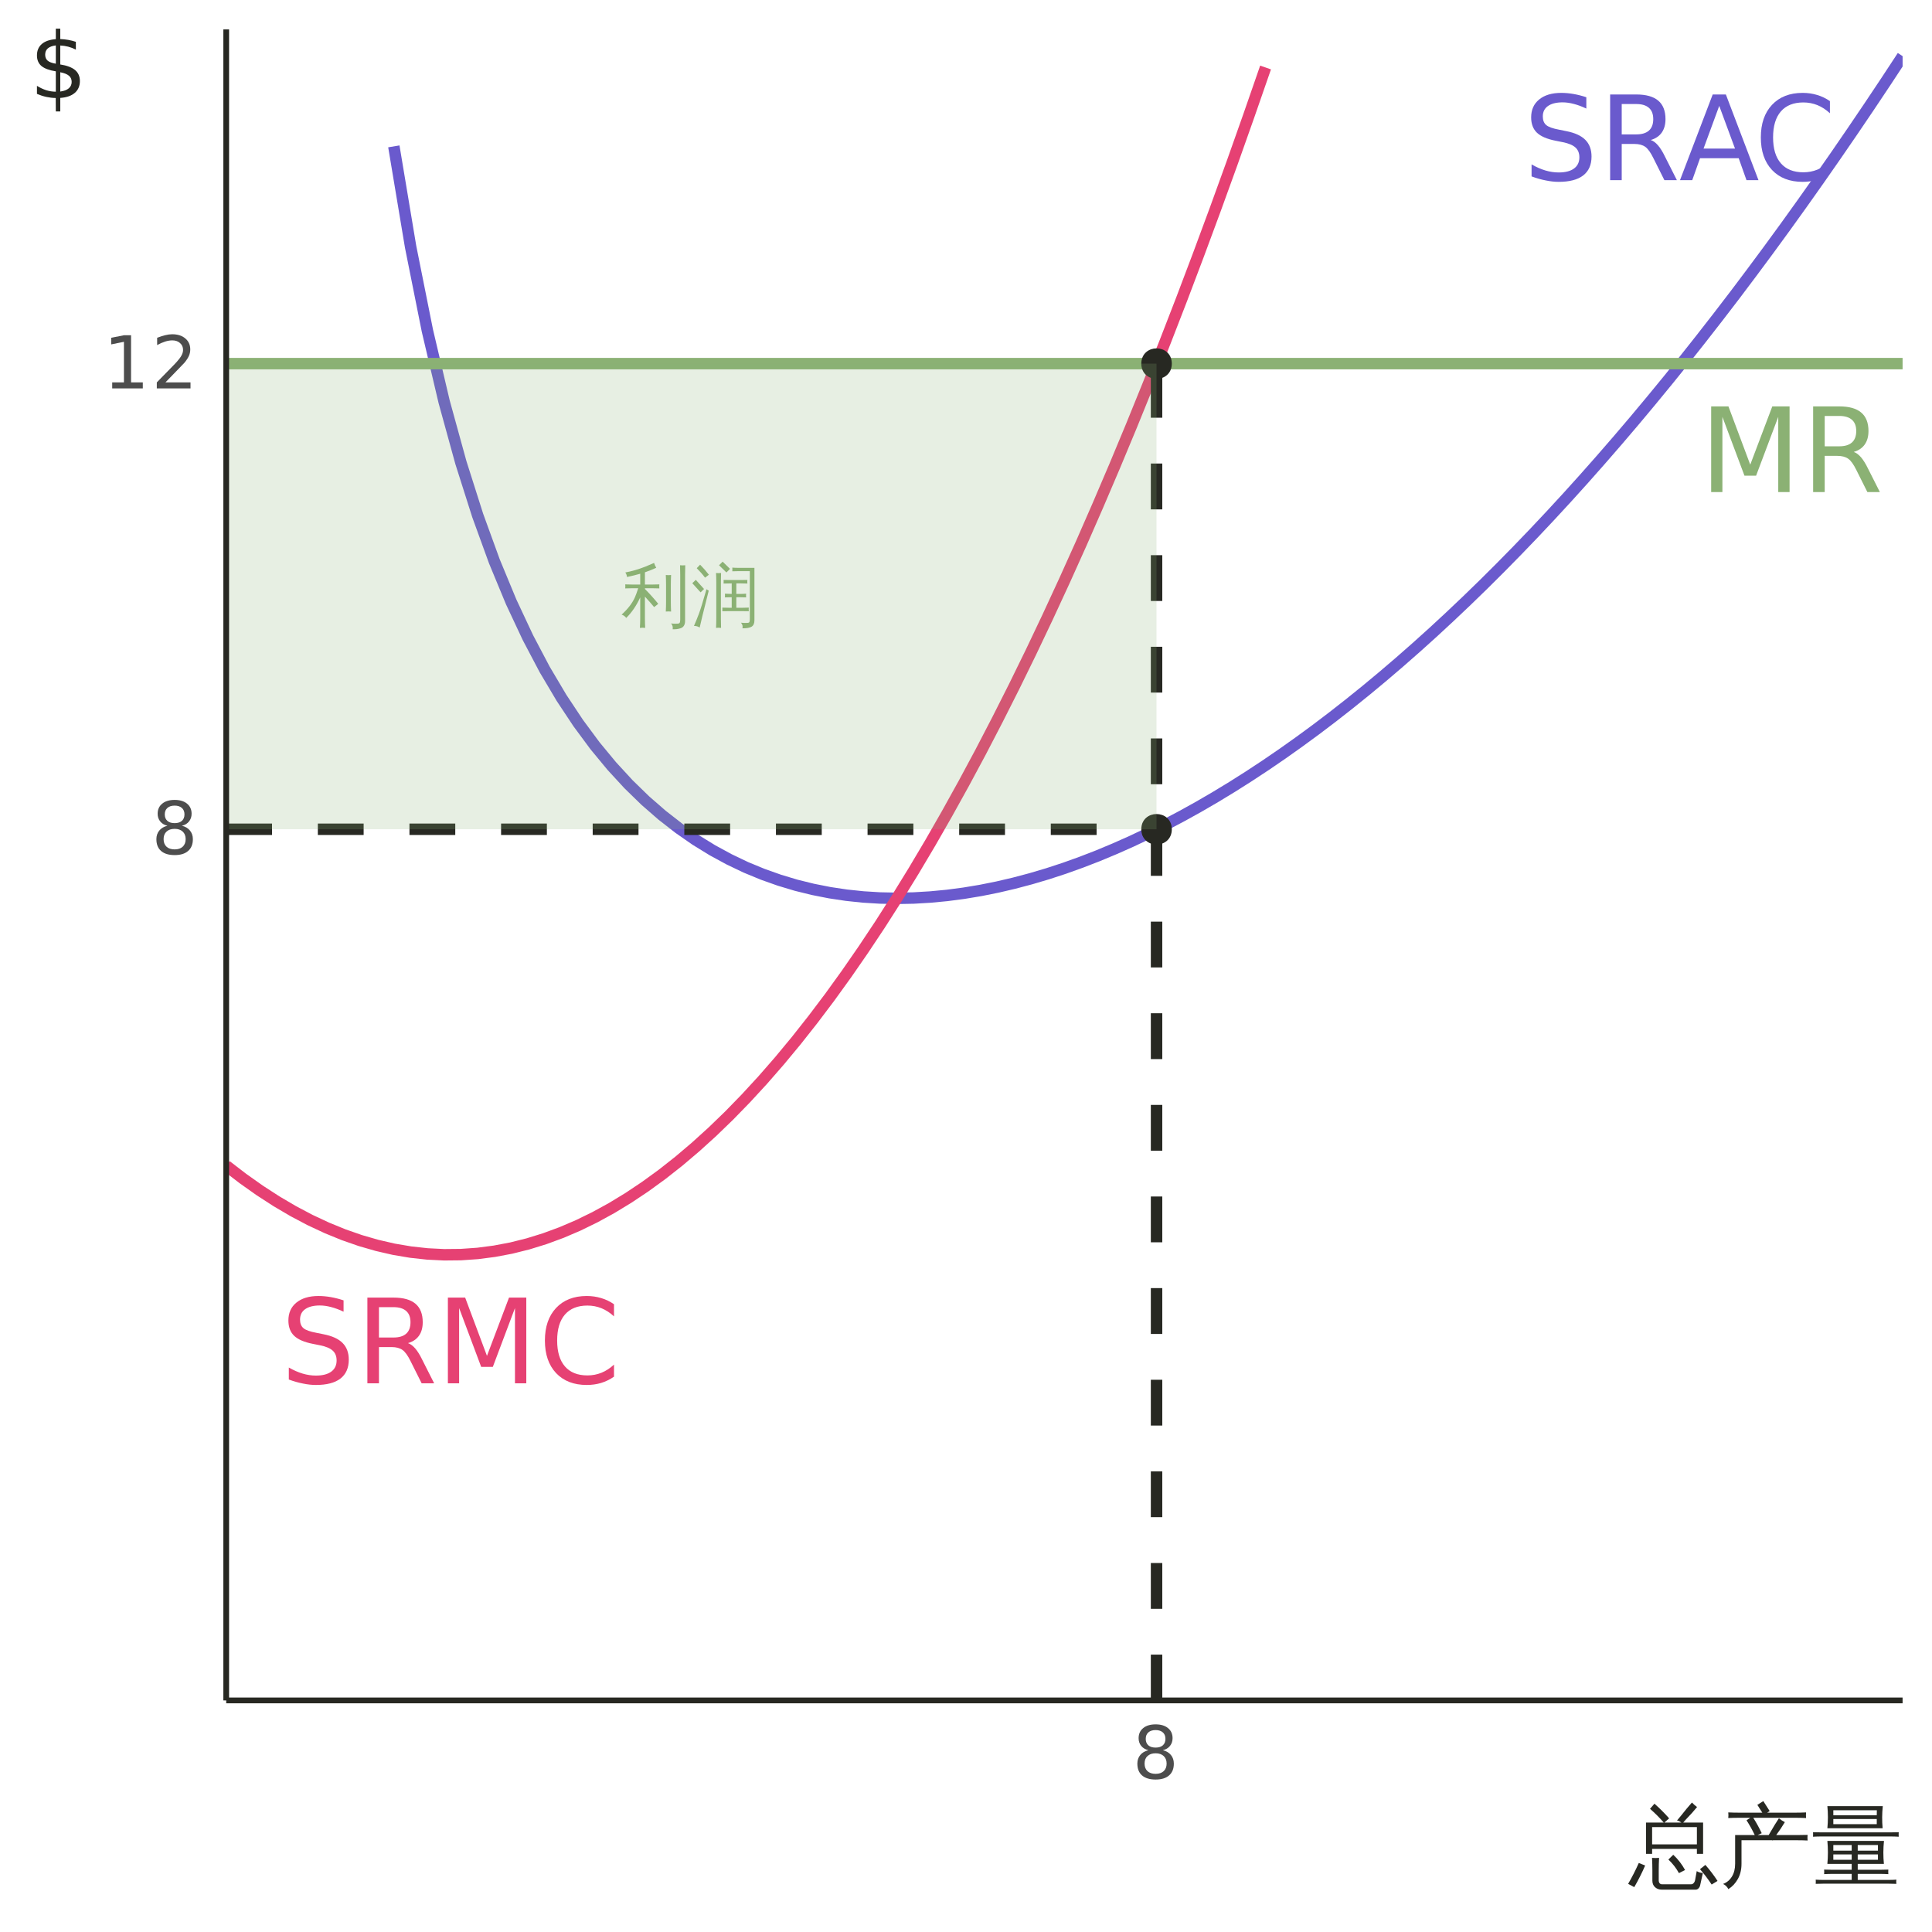 <?xml version="1.0" encoding="UTF-8"?>
<svg xmlns="http://www.w3.org/2000/svg" xmlns:xlink="http://www.w3.org/1999/xlink" width="360" height="360" viewBox="0 0 360 360">
<defs>
<g>
<g id="glyph-0-0">
<path d="M 1.094 3.875 L 1.094 -15.453 L 12.047 -15.453 L 12.047 3.875 Z M 2.328 2.656 L 10.828 2.656 L 10.828 -14.219 L 2.328 -14.219 Z M 2.328 2.656 "/>
</g>
<g id="glyph-0-1">
<path d="M 11.719 -15.453 L 11.719 -13.344 C 10.906 -13.727 10.133 -14.016 9.406 -14.203 C 8.676 -14.398 7.973 -14.5 7.297 -14.5 C 6.117 -14.5 5.207 -14.27 4.562 -13.812 C 3.926 -13.363 3.609 -12.719 3.609 -11.875 C 3.609 -11.164 3.82 -10.629 4.25 -10.266 C 4.676 -9.91 5.477 -9.625 6.656 -9.406 L 7.969 -9.141 C 9.582 -8.828 10.77 -8.285 11.531 -7.516 C 12.301 -6.742 12.688 -5.707 12.688 -4.406 C 12.688 -2.852 12.164 -1.676 11.125 -0.875 C 10.094 -0.082 8.57 0.312 6.562 0.312 C 5.812 0.312 5.008 0.223 4.156 0.047 C 3.301 -0.117 2.422 -0.367 1.516 -0.703 L 1.516 -2.938 C 2.391 -2.438 3.242 -2.062 4.078 -1.812 C 4.922 -1.562 5.75 -1.438 6.562 -1.438 C 7.801 -1.438 8.754 -1.68 9.422 -2.172 C 10.086 -2.66 10.422 -3.352 10.422 -4.25 C 10.422 -5.031 10.18 -5.641 9.703 -6.078 C 9.223 -6.523 8.438 -6.859 7.344 -7.078 L 6.016 -7.344 C 4.41 -7.656 3.242 -8.156 2.516 -8.844 C 1.797 -9.531 1.438 -10.484 1.438 -11.703 C 1.438 -13.109 1.93 -14.219 2.922 -15.031 C 3.922 -15.852 5.297 -16.266 7.047 -16.266 C 7.797 -16.266 8.555 -16.195 9.328 -16.062 C 10.109 -15.926 10.906 -15.723 11.719 -15.453 Z M 11.719 -15.453 "/>
</g>
<g id="glyph-0-2">
<path d="M 9.719 -7.484 C 10.188 -7.328 10.641 -6.992 11.078 -6.484 C 11.516 -5.973 11.953 -5.266 12.391 -4.359 L 14.594 0 L 12.266 0 L 10.219 -4.094 C 9.695 -5.164 9.188 -5.875 8.688 -6.219 C 8.195 -6.57 7.52 -6.75 6.656 -6.75 L 4.312 -6.75 L 4.312 0 L 2.156 0 L 2.156 -15.969 L 7.031 -15.969 C 8.852 -15.969 10.211 -15.586 11.109 -14.828 C 12.016 -14.066 12.469 -12.914 12.469 -11.375 C 12.469 -10.363 12.234 -9.523 11.766 -8.859 C 11.297 -8.203 10.613 -7.742 9.719 -7.484 Z M 4.312 -14.188 L 4.312 -8.531 L 7.031 -8.531 C 8.07 -8.531 8.859 -8.77 9.391 -9.25 C 9.922 -9.727 10.188 -10.438 10.188 -11.375 C 10.188 -12.301 9.922 -13 9.391 -13.469 C 8.859 -13.945 8.07 -14.188 7.031 -14.188 Z M 4.312 -14.188 "/>
</g>
<g id="glyph-0-3">
<path d="M 2.156 -15.969 L 5.375 -15.969 L 9.438 -5.109 L 13.547 -15.969 L 16.766 -15.969 L 16.766 0 L 14.656 0 L 14.656 -14.016 L 10.531 -3.062 L 8.359 -3.062 L 4.25 -14.016 L 4.25 0 L 2.156 0 Z M 2.156 -15.969 "/>
</g>
<g id="glyph-0-4">
<path d="M 14.109 -14.734 L 14.109 -12.469 C 13.379 -13.145 12.602 -13.648 11.781 -13.984 C 10.957 -14.316 10.082 -14.484 9.156 -14.484 C 7.332 -14.484 5.938 -13.926 4.969 -12.812 C 4 -11.695 3.516 -10.082 3.516 -7.969 C 3.516 -5.863 4 -4.254 4.969 -3.141 C 5.938 -2.023 7.332 -1.469 9.156 -1.469 C 10.082 -1.469 10.957 -1.633 11.781 -1.969 C 12.602 -2.301 13.379 -2.805 14.109 -3.484 L 14.109 -1.234 C 13.348 -0.711 12.547 -0.32 11.703 -0.062 C 10.859 0.188 9.969 0.312 9.031 0.312 C 6.613 0.312 4.707 -0.426 3.312 -1.906 C 1.926 -3.383 1.234 -5.406 1.234 -7.969 C 1.234 -10.531 1.926 -12.551 3.312 -14.031 C 4.707 -15.52 6.613 -16.266 9.031 -16.266 C 9.988 -16.266 10.891 -16.133 11.734 -15.875 C 12.578 -15.625 13.367 -15.242 14.109 -14.734 Z M 14.109 -14.734 "/>
</g>
<g id="glyph-0-5">
<path d="M 7.484 -13.844 L 4.562 -5.891 L 10.422 -5.891 Z M 6.266 -15.969 L 8.719 -15.969 L 14.797 0 L 12.562 0 L 11.109 -4.094 L 3.906 -4.094 L 2.453 0 L 0.172 0 Z M 6.266 -15.969 "/>
</g>
<g id="glyph-1-0">
<path d="M 0.422 0 L 0.422 -8.516 L 3.828 -8.516 L 3.828 0 Z M 0.844 -0.422 L 3.406 -0.422 L 3.406 -8.094 L 0.844 -8.094 Z M 0.844 -0.422 "/>
</g>
<g id="glyph-1-1">
<path d="M 2.078 -5.859 C 1.609 -5.859 1.141 -5.848 0.672 -5.828 C 0.703 -6.086 0.703 -6.336 0.672 -6.578 C 1.141 -6.555 1.609 -6.547 2.078 -6.547 L 3.469 -6.547 L 3.469 -8.562 C 2.719 -8.344 1.895 -8.141 1 -7.953 C 0.977 -8.266 0.875 -8.547 0.688 -8.797 C 1.914 -9.023 3.164 -9.391 4.438 -9.891 L 6.047 -10.578 C 6.148 -10.254 6.285 -9.953 6.453 -9.672 C 5.773 -9.359 5.07 -9.078 4.344 -8.828 L 4.344 -6.547 L 5.641 -6.547 C 6.109 -6.547 6.57 -6.555 7.031 -6.578 C 7.008 -6.336 7.008 -6.086 7.031 -5.828 C 6.57 -5.848 6.109 -5.859 5.641 -5.859 L 4.344 -5.859 L 4.344 -5.719 C 5.219 -4.844 6.047 -3.922 6.828 -2.953 L 6.062 -2.344 C 5.508 -3.008 4.938 -3.66 4.344 -4.297 L 4.344 -0.281 C 4.344 0.32 4.359 0.926 4.391 1.531 C 4.066 1.488 3.738 1.488 3.406 1.531 C 3.445 0.926 3.469 0.32 3.469 -0.281 L 3.469 -4.156 C 2.758 -2.613 1.891 -1.336 0.859 -0.328 C 0.641 -0.629 0.352 -0.832 0 -0.938 C 1.188 -2.02 2.02 -3.113 2.5 -4.219 C 2.688 -4.656 2.883 -5.203 3.094 -5.859 Z M 9.516 1.781 C 9.578 1.32 9.473 0.961 9.203 0.703 C 9.473 0.734 9.773 0.75 10.109 0.75 C 10.453 0.758 10.672 0.723 10.766 0.641 C 10.867 0.566 10.922 0.328 10.922 -0.078 L 10.922 -8.359 C 10.922 -8.961 10.91 -9.555 10.891 -10.141 C 11.211 -10.109 11.535 -10.109 11.859 -10.141 C 11.836 -9.555 11.828 -8.961 11.828 -8.359 L 11.828 0.219 C 11.828 0.945 11.551 1.406 11 1.594 C 10.531 1.75 10.035 1.812 9.516 1.781 Z M 9.219 -1.516 C 8.895 -1.547 8.566 -1.547 8.234 -1.516 C 8.266 -2.109 8.281 -2.703 8.281 -3.297 L 8.281 -6.531 C 8.281 -7.125 8.266 -7.723 8.234 -8.328 C 8.566 -8.285 8.895 -8.285 9.219 -8.328 C 9.188 -7.723 9.172 -7.125 9.172 -6.531 L 9.172 -3.297 C 9.172 -2.703 9.188 -2.109 9.219 -1.516 Z M 9.219 -1.516 "/>
</g>
<g id="glyph-1-2">
<path d="M 10.703 -2.25 C 10.672 -2.02 10.672 -1.797 10.703 -1.578 C 10.285 -1.586 9.867 -1.594 9.453 -1.594 L 7.016 -1.594 C 6.598 -1.594 6.18 -1.586 5.766 -1.578 C 5.785 -1.797 5.785 -2.02 5.766 -2.25 C 6.18 -2.227 6.598 -2.219 7.016 -2.219 L 7.516 -2.219 L 7.516 -4.188 L 6.25 -4.156 C 6.27 -4.375 6.27 -4.602 6.25 -4.844 L 7.516 -4.797 L 7.516 -6.766 L 6 -6.734 C 6.02 -6.961 6.02 -7.188 6 -7.406 C 6.406 -7.395 6.816 -7.391 7.234 -7.391 L 9.203 -7.391 C 9.617 -7.391 10.031 -7.395 10.438 -7.406 C 10.414 -7.188 10.414 -6.961 10.438 -6.734 C 10.031 -6.754 9.617 -6.766 9.203 -6.766 L 8.375 -6.766 L 8.375 -4.797 L 8.953 -4.797 C 9.367 -4.797 9.785 -4.812 10.203 -4.844 C 10.18 -4.602 10.18 -4.375 10.203 -4.156 C 9.785 -4.176 9.367 -4.188 8.953 -4.188 L 8.375 -4.188 L 8.375 -2.219 L 9.453 -2.219 C 9.867 -2.219 10.285 -2.227 10.703 -2.25 Z M 10.891 -0.203 L 10.891 -9.047 L 8.875 -9.047 C 8.457 -9.047 8.039 -9.035 7.625 -9.016 C 7.645 -9.242 7.645 -9.473 7.625 -9.703 C 8.039 -9.672 8.457 -9.656 8.875 -9.656 L 11.75 -9.656 L 11.75 0.125 C 11.75 0.688 11.578 1.078 11.234 1.297 C 10.879 1.516 10.305 1.617 9.516 1.609 C 9.609 1.211 9.516 0.863 9.234 0.562 C 9.492 0.594 9.785 0.609 10.109 0.609 C 10.441 0.617 10.656 0.586 10.75 0.516 C 10.844 0.441 10.891 0.203 10.891 -0.203 Z M 7.203 -9.469 L 6.531 -8.797 L 5.156 -10.141 L 5.828 -10.812 Z M 5.531 1.531 C 5.219 1.488 4.906 1.488 4.594 1.531 C 4.625 0.945 4.641 0.363 4.641 -0.219 L 4.641 -6.953 C 4.641 -7.535 4.625 -8.117 4.594 -8.703 C 4.906 -8.66 5.219 -8.66 5.531 -8.703 C 5.508 -8.117 5.5 -7.535 5.5 -6.953 L 5.5 -0.219 C 5.5 0.363 5.508 0.945 5.531 1.531 Z M 1.547 1.469 C 1.266 1.27 0.91 1.164 0.484 1.156 C 0.785 0.477 1.098 -0.289 1.422 -1.156 C 1.742 -2.031 2.207 -3.535 2.812 -5.672 L 3.234 -5.406 L 2.047 -0.672 Z M 2.359 -5.719 L 1.719 -5.094 L 0.172 -6.797 L 0.828 -7.422 Z M 2.547 -7.828 C 2.078 -8.453 1.562 -9.039 1 -9.594 L 1.625 -10.25 C 2.207 -9.664 2.754 -9.039 3.266 -8.375 Z M 2.547 -7.828 "/>
</g>
<g id="glyph-2-0">
<path d="M 0.672 2.406 L 0.672 -9.578 L 7.469 -9.578 L 7.469 2.406 Z M 1.438 1.641 L 6.719 1.641 L 6.719 -8.828 L 1.438 -8.828 Z M 1.438 1.641 "/>
</g>
<g id="glyph-2-1">
<path d="M 4.328 -4.703 C 3.68 -4.703 3.176 -4.531 2.812 -4.188 C 2.445 -3.852 2.266 -3.383 2.266 -2.781 C 2.266 -2.188 2.445 -1.719 2.812 -1.375 C 3.176 -1.039 3.68 -0.875 4.328 -0.875 C 4.961 -0.875 5.461 -1.039 5.828 -1.375 C 6.191 -1.719 6.375 -2.188 6.375 -2.781 C 6.375 -3.383 6.191 -3.852 5.828 -4.188 C 5.461 -4.531 4.961 -4.703 4.328 -4.703 Z M 2.984 -5.281 C 2.41 -5.414 1.961 -5.68 1.641 -6.078 C 1.316 -6.473 1.156 -6.953 1.156 -7.516 C 1.156 -8.305 1.438 -8.93 2 -9.391 C 2.562 -9.859 3.336 -10.094 4.328 -10.094 C 5.305 -10.094 6.078 -9.859 6.641 -9.391 C 7.203 -8.93 7.484 -8.305 7.484 -7.516 C 7.484 -6.953 7.32 -6.473 7 -6.078 C 6.688 -5.68 6.242 -5.414 5.672 -5.281 C 6.316 -5.125 6.816 -4.828 7.172 -4.391 C 7.535 -3.953 7.719 -3.414 7.719 -2.781 C 7.719 -1.82 7.422 -1.086 6.828 -0.578 C 6.242 -0.066 5.41 0.188 4.328 0.188 C 3.234 0.188 2.391 -0.066 1.797 -0.578 C 1.211 -1.086 0.922 -1.82 0.922 -2.781 C 0.922 -3.414 1.102 -3.953 1.469 -4.391 C 1.832 -4.828 2.336 -5.125 2.984 -5.281 Z M 2.484 -7.391 C 2.484 -6.879 2.645 -6.477 2.969 -6.188 C 3.289 -5.906 3.742 -5.766 4.328 -5.766 C 4.898 -5.766 5.348 -5.906 5.672 -6.188 C 5.992 -6.477 6.156 -6.879 6.156 -7.391 C 6.156 -7.91 5.992 -8.312 5.672 -8.594 C 5.348 -8.883 4.898 -9.031 4.328 -9.031 C 3.742 -9.031 3.289 -8.883 2.969 -8.594 C 2.645 -8.312 2.484 -7.91 2.484 -7.391 Z M 2.484 -7.391 "/>
</g>
<g id="glyph-2-2">
<path d="M 1.688 -1.125 L 3.875 -1.125 L 3.875 -8.688 L 1.5 -8.203 L 1.5 -9.438 L 3.859 -9.906 L 5.203 -9.906 L 5.203 -1.125 L 7.391 -1.125 L 7.391 0 L 1.688 0 Z M 1.688 -1.125 "/>
</g>
<g id="glyph-2-3">
<path d="M 2.609 -1.125 L 7.281 -1.125 L 7.281 0 L 1 0 L 1 -1.125 C 1.508 -1.656 2.203 -2.363 3.078 -3.25 C 3.953 -4.133 4.504 -4.707 4.734 -4.969 C 5.16 -5.445 5.457 -5.852 5.625 -6.188 C 5.801 -6.52 5.891 -6.848 5.891 -7.172 C 5.891 -7.703 5.703 -8.129 5.328 -8.453 C 4.961 -8.785 4.484 -8.953 3.891 -8.953 C 3.473 -8.953 3.031 -8.879 2.562 -8.734 C 2.094 -8.586 1.594 -8.367 1.062 -8.078 L 1.062 -9.438 C 1.602 -9.645 2.109 -9.805 2.578 -9.922 C 3.047 -10.035 3.473 -10.094 3.859 -10.094 C 4.891 -10.094 5.707 -9.832 6.312 -9.312 C 6.926 -8.801 7.234 -8.117 7.234 -7.266 C 7.234 -6.859 7.156 -6.473 7 -6.109 C 6.852 -5.742 6.578 -5.312 6.172 -4.812 C 6.055 -4.688 5.703 -4.316 5.109 -3.703 C 4.523 -3.086 3.691 -2.227 2.609 -1.125 Z M 2.609 -1.125 "/>
</g>
<g id="glyph-3-0">
<path d="M 0.562 0 L 0.562 -11.328 L 5.078 -11.328 L 5.078 0 Z M 1.125 -0.562 L 4.516 -0.562 L 4.516 -10.766 L 1.125 -10.766 Z M 1.125 -0.562 "/>
</g>
<g id="glyph-3-1">
<path d="M 4.328 -4.453 L 3.188 -4.453 L 3.188 -10.281 L 6.5 -10.281 C 5.707 -11.195 4.852 -12.051 3.938 -12.844 L 4.766 -13.797 C 5.734 -12.941 6.645 -12.031 7.5 -11.062 L 6.609 -10.281 L 9.766 -10.281 C 9.523 -10.477 9.258 -10.609 8.969 -10.672 L 9.75 -11.609 C 10.414 -12.441 10.758 -12.867 10.781 -12.891 L 11.75 -14.016 C 12.039 -13.703 12.359 -13.422 12.703 -13.172 L 11.734 -12.047 L 10.625 -10.859 L 10.125 -10.281 L 13.828 -10.281 L 13.828 -4.453 L 12.672 -4.453 L 12.672 -5.375 L 4.328 -5.375 Z M 12.672 -9.438 L 4.328 -9.438 L 4.328 -6.219 L 12.672 -6.219 Z M 15.422 1.266 C 14.754 0.254 14.031 -0.695 13.25 -1.594 L 14.25 -2.391 C 15.07 -1.461 15.828 -0.469 16.516 0.594 Z M 9.328 -0.859 C 8.797 -1.816 8.141 -2.66 7.359 -3.391 L 8.266 -4.281 C 9.141 -3.469 9.875 -2.52 10.469 -1.438 Z M 12.641 -1.234 C 12.953 -1.035 13.332 -0.914 13.781 -0.875 L 13.297 1.328 C 13.254 1.578 13.156 1.785 13 1.953 C 12.844 2.129 12.656 2.219 12.438 2.219 L 6.125 2.219 C 5.625 2.219 5.207 2.066 4.875 1.766 C 4.539 1.461 4.375 1.055 4.375 0.547 L 4.375 -1.391 C 4.375 -2.172 4.352 -2.941 4.312 -3.703 C 4.75 -3.66 5.188 -3.66 5.625 -3.703 C 5.582 -2.941 5.562 -2.172 5.562 -1.391 L 5.562 0.547 C 5.562 0.723 5.613 0.879 5.719 1.016 C 5.832 1.148 5.973 1.219 6.141 1.219 L 11.594 1.219 C 11.781 1.219 11.938 1.145 12.062 1 C 12.195 0.863 12.285 0.691 12.328 0.484 Z M -0.141 1.141 C 0.586 -0.109 1.25 -1.406 1.844 -2.75 L 3.031 -2.281 C 2.426 -0.883 1.75 0.457 1 1.75 Z M -0.141 1.141 "/>
</g>
<g id="glyph-3-2">
<path d="M 2.797 -2.609 L 2.797 -7.953 L 6.453 -7.953 C 6.004 -8.898 5.492 -9.816 4.922 -10.703 L 5.625 -11.172 L 3.453 -11.172 C 2.805 -11.172 2.16 -11.156 1.516 -11.125 C 1.555 -11.477 1.555 -11.828 1.516 -12.172 C 2.16 -12.141 2.805 -12.125 3.453 -12.125 L 7.859 -12.125 L 6.938 -13.578 L 8.047 -14.281 L 9.234 -12.422 L 8.766 -12.125 L 14.094 -12.125 C 14.738 -12.125 15.379 -12.141 16.016 -12.172 C 15.984 -11.828 15.984 -11.477 16.016 -11.125 C 15.379 -11.156 14.738 -11.172 14.094 -11.172 L 6.172 -11.172 C 6.766 -10.242 7.289 -9.285 7.75 -8.297 L 6.984 -7.953 L 9.047 -7.953 L 10.156 -9.828 L 10.953 -11.078 C 11.297 -10.797 11.664 -10.555 12.062 -10.359 C 11.812 -9.941 11.547 -9.523 11.266 -9.109 L 10.453 -7.953 L 14.359 -7.953 C 15.016 -7.953 15.66 -7.961 16.297 -7.984 C 16.266 -7.641 16.266 -7.289 16.297 -6.938 C 15.66 -6.969 15.016 -6.984 14.359 -6.984 L 9.844 -6.984 L 9.797 -6.922 C 9.773 -6.941 9.75 -6.961 9.719 -6.984 L 3.984 -6.984 L 3.984 -2.609 C 3.984 -1.523 3.758 -0.582 3.312 0.219 C 2.863 1.031 2.27 1.664 1.531 2.125 C 1.32 1.688 0.992 1.363 0.547 1.156 C 1.242 0.895 1.789 0.441 2.188 -0.203 C 2.594 -0.848 2.797 -1.648 2.797 -2.609 Z M 2.797 -2.609 "/>
</g>
<g id="glyph-3-3">
<path d="M 15.844 0.359 C 15.801 0.617 15.801 0.879 15.844 1.141 C 15.363 1.117 14.883 1.109 14.406 1.109 L 2.219 1.109 C 1.75 1.109 1.281 1.117 0.812 1.141 C 0.832 0.879 0.832 0.617 0.812 0.359 C 1.281 0.391 1.75 0.406 2.219 0.406 L 7.516 0.406 L 7.516 -0.719 L 3.938 -0.719 C 3.414 -0.719 2.895 -0.703 2.375 -0.672 C 2.406 -0.953 2.406 -1.234 2.375 -1.516 C 2.895 -1.492 3.414 -1.484 3.938 -1.484 L 7.516 -1.484 L 7.516 -2.578 L 2.984 -2.578 C 3.117 -4.004 3.117 -5.43 2.984 -6.859 L 13.531 -6.859 C 13.383 -5.43 13.379 -4.004 13.516 -2.578 L 8.641 -2.578 L 8.641 -1.484 L 12.797 -1.484 C 13.316 -1.484 13.832 -1.492 14.344 -1.516 C 14.32 -1.234 14.32 -0.953 14.344 -0.672 C 13.832 -0.703 13.316 -0.719 12.797 -0.719 L 8.641 -0.719 L 8.641 0.406 L 14.406 0.406 C 14.883 0.406 15.363 0.391 15.844 0.359 Z M 16.281 -8.484 C 16.258 -8.203 16.258 -7.922 16.281 -7.641 C 15.77 -7.672 15.258 -7.688 14.75 -7.688 L 1.859 -7.688 C 1.336 -7.688 0.82 -7.672 0.312 -7.641 C 0.332 -7.922 0.332 -8.203 0.312 -8.484 C 0.832 -8.461 1.348 -8.453 1.859 -8.453 L 14.75 -8.453 C 15.25 -8.453 15.758 -8.461 16.281 -8.484 Z M 2.984 -9.219 C 3.117 -10.602 3.117 -11.977 2.984 -13.344 L 13.312 -13.344 C 13.164 -11.977 13.156 -10.602 13.281 -9.219 Z M 8.641 -5.047 L 12.406 -5.047 L 12.406 -6.094 L 8.641 -6.094 Z M 7.516 -5.047 L 7.516 -6.094 L 4.094 -6.094 L 4.094 -5.047 Z M 8.641 -4.344 L 8.641 -3.344 L 12.406 -3.344 L 12.406 -4.344 Z M 7.516 -4.344 L 4.094 -4.344 L 4.094 -3.344 L 7.516 -3.344 Z M 4.094 -12.578 L 4.094 -11.641 L 12.188 -11.641 L 12.203 -12.578 Z M 4.094 -10.938 L 4.094 -9.984 L 12.188 -9.984 L 12.188 -10.938 Z M 4.094 -10.938 "/>
</g>
<g id="glyph-4-0">
<path d="M 0.844 3 L 0.844 -11.984 L 9.344 -11.984 L 9.344 3 Z M 1.797 2.062 L 8.406 2.062 L 8.406 -11.031 L 1.797 -11.031 Z M 1.797 2.062 "/>
</g>
<g id="glyph-4-1">
<path d="M 5.75 2.5 L 4.922 2.5 L 4.906 0 C 4.32 -0.008 3.738 -0.078 3.156 -0.203 C 2.582 -0.328 2 -0.516 1.406 -0.766 L 1.406 -2.266 C 1.977 -1.91 2.551 -1.641 3.125 -1.453 C 3.707 -1.273 4.305 -1.18 4.922 -1.172 L 4.922 -4.969 C 3.691 -5.164 2.797 -5.5 2.234 -5.969 C 1.68 -6.445 1.406 -7.102 1.406 -7.938 C 1.406 -8.832 1.707 -9.539 2.312 -10.062 C 2.914 -10.582 3.785 -10.883 4.922 -10.969 L 4.922 -12.922 L 5.75 -12.922 L 5.75 -10.984 C 6.258 -10.961 6.754 -10.91 7.234 -10.828 C 7.711 -10.742 8.188 -10.625 8.656 -10.469 L 8.656 -9.016 C 8.188 -9.254 7.711 -9.438 7.234 -9.562 C 6.754 -9.688 6.258 -9.758 5.75 -9.781 L 5.75 -6.25 C 7 -6.051 7.922 -5.703 8.516 -5.203 C 9.109 -4.703 9.406 -4.02 9.406 -3.156 C 9.406 -2.227 9.086 -1.492 8.453 -0.953 C 7.828 -0.41 6.926 -0.098 5.75 -0.016 Z M 4.922 -6.391 L 4.922 -9.797 C 4.273 -9.723 3.781 -9.539 3.438 -9.25 C 3.102 -8.957 2.938 -8.566 2.938 -8.078 C 2.938 -7.598 3.094 -7.223 3.406 -6.953 C 3.719 -6.691 4.223 -6.504 4.922 -6.391 Z M 5.75 -4.797 L 5.75 -1.203 C 6.445 -1.297 6.973 -1.492 7.328 -1.797 C 7.691 -2.109 7.875 -2.508 7.875 -3 C 7.875 -3.488 7.703 -3.875 7.359 -4.156 C 7.016 -4.445 6.477 -4.66 5.75 -4.797 Z M 5.75 -4.797 "/>
</g>
</g>
<clipPath id="clip-0">
<path clip-rule="nonzero" d="M 72 9 L 354.523 9 L 354.523 169 L 72 169 Z M 72 9 "/>
</clipPath>
<clipPath id="clip-1">
<path clip-rule="nonzero" d="M 42.152 11 L 237 11 L 237 235 L 42.152 235 Z M 42.152 11 "/>
</clipPath>
<clipPath id="clip-2">
<path clip-rule="nonzero" d="M 42.152 66 L 354.523 66 L 354.523 69 L 42.152 69 Z M 42.152 66 "/>
</clipPath>
<clipPath id="clip-3">
<path clip-rule="nonzero" d="M 214 66 L 217 66 L 217 316.852 L 214 316.852 Z M 214 66 "/>
</clipPath>
<clipPath id="clip-4">
<path clip-rule="nonzero" d="M 42.152 153 L 217 153 L 217 156 L 42.152 156 Z M 42.152 153 "/>
</clipPath>
<clipPath id="clip-5">
<path clip-rule="nonzero" d="M 42.152 67 L 216 67 L 216 155 L 42.152 155 Z M 42.152 67 "/>
</clipPath>
</defs>
<rect x="-36" y="-36" width="432" height="432" fill="rgb(100%, 100%, 100%)" fill-opacity="1"/>
<g clip-path="url(#clip-0)">
<path fill="none" stroke-width="2.134" stroke-linecap="butt" stroke-linejoin="round" stroke="rgb(41.569%, 35.294%, 80.392%)" stroke-opacity="1" stroke-miterlimit="10" d="M 73.387 27.273 L 76.512 45.984 L 79.637 61.609 L 82.758 74.852 L 85.883 86.203 L 89.008 96.035 L 92.129 104.621 L 95.254 112.164 L 98.379 118.832 L 101.5 124.754 L 104.625 130.027 L 107.75 134.742 L 110.871 138.961 L 113.996 142.742 L 117.121 146.137 L 120.242 149.176 L 123.367 151.898 L 126.492 154.332 L 129.613 156.504 L 132.738 158.426 L 135.863 160.125 L 138.984 161.617 L 142.109 162.906 L 145.234 164.016 L 148.355 164.953 L 151.48 165.723 L 154.605 166.34 L 157.727 166.809 L 160.852 167.137 L 163.977 167.328 L 167.098 167.391 L 170.223 167.332 L 173.348 167.148 L 176.469 166.852 L 179.594 166.441 L 182.719 165.922 L 185.84 165.297 L 188.965 164.566 L 192.09 163.738 L 195.211 162.812 L 198.336 161.789 L 201.461 160.668 L 204.582 159.461 L 207.707 158.156 L 210.832 156.77 L 213.953 155.289 L 217.078 153.727 L 220.203 152.078 L 223.324 150.348 L 226.449 148.531 L 229.574 146.633 L 232.695 144.656 L 235.82 142.598 L 238.945 140.461 L 242.066 138.246 L 245.191 135.957 L 248.316 133.586 L 251.438 131.141 L 254.562 128.621 L 257.688 126.023 L 260.809 123.355 L 263.934 120.609 L 267.059 117.793 L 270.18 114.902 L 273.305 111.941 L 276.43 108.906 L 279.551 105.801 L 282.676 102.621 L 285.801 99.371 L 288.922 96.055 L 292.047 92.664 L 295.172 89.203 L 298.293 85.672 L 301.418 82.074 L 304.543 78.406 L 307.664 74.668 L 310.789 70.863 L 313.914 66.988 L 317.035 63.043 L 320.16 59.031 L 323.285 54.953 L 326.406 50.805 L 329.531 46.59 L 332.656 42.309 L 335.777 37.961 L 338.902 33.543 L 342.027 29.059 L 345.148 24.512 L 348.273 19.895 L 351.398 15.211 L 354.52 10.461 "/>
</g>
<g clip-path="url(#clip-1)">
<path fill="none" stroke-width="2.134" stroke-linecap="butt" stroke-linejoin="round" stroke="rgb(90.196%, 25.49%, 45.098%)" stroke-opacity="1" stroke-miterlimit="10" d="M 42.152 217.211 L 45.273 219.609 L 48.398 221.82 L 51.523 223.844 L 54.645 225.68 L 57.77 227.332 L 60.895 228.793 L 64.016 230.07 L 67.141 231.16 L 70.266 232.062 L 73.387 232.781 L 76.512 233.309 L 79.637 233.652 L 82.758 233.809 L 85.883 233.777 L 89.008 233.559 L 92.129 233.152 L 95.254 232.562 L 98.379 231.781 L 101.5 230.816 L 104.625 229.664 L 107.75 228.328 L 110.871 226.801 L 113.996 225.09 L 117.121 223.188 L 120.242 221.102 L 123.367 218.832 L 126.492 216.371 L 129.613 213.723 L 132.738 210.891 L 135.863 207.871 L 138.984 204.664 L 142.109 201.27 L 145.234 197.688 L 148.355 193.922 L 151.48 189.965 L 154.605 185.824 L 157.727 181.496 L 160.852 176.98 L 163.977 172.281 L 167.098 167.391 L 170.223 162.316 L 173.348 157.055 L 176.469 151.605 L 179.594 145.969 L 182.719 140.148 L 185.84 134.137 L 188.965 127.941 L 192.09 121.559 L 195.211 114.988 L 198.336 108.23 L 201.461 101.289 L 204.582 94.156 L 207.707 86.84 L 210.832 79.336 L 213.953 71.645 L 217.078 63.77 L 220.203 55.703 L 223.324 47.453 L 226.449 39.016 L 229.574 30.391 L 232.695 21.578 L 235.82 12.578 "/>
</g>
<g fill="rgb(90.196%, 25.49%, 45.098%)" fill-opacity="1">
<use xlink:href="#glyph-0-1" x="52.301" y="257.757"/>
<use xlink:href="#glyph-0-2" x="66.301" y="257.757"/>
<use xlink:href="#glyph-0-3" x="81.301" y="257.757"/>
<use xlink:href="#glyph-0-4" x="100.301" y="257.757"/>
</g>
<g fill="rgb(41.569%, 35.294%, 80.392%)" fill-opacity="1">
<use xlink:href="#glyph-0-1" x="283.871" y="33.573"/>
<use xlink:href="#glyph-0-2" x="297.871" y="33.573"/>
<use xlink:href="#glyph-0-5" x="312.871" y="33.573"/>
<use xlink:href="#glyph-0-4" x="326.871" y="33.573"/>
</g>
<g clip-path="url(#clip-2)">
<path fill="none" stroke-width="2.134" stroke-linecap="butt" stroke-linejoin="round" stroke="rgb(54.51%, 69.412%, 45.49%)" stroke-opacity="1" stroke-miterlimit="10" d="M 42.152 67.754 L 354.52 67.754 "/>
</g>
<g fill="rgb(54.51%, 69.412%, 45.49%)" fill-opacity="1">
<use xlink:href="#glyph-0-3" x="316.695" y="91.694"/>
<use xlink:href="#glyph-0-2" x="335.695" y="91.694"/>
</g>
<path fill-rule="nonzero" fill="rgb(15.294%, 15.686%, 13.333%)" fill-opacity="1" stroke-width="0.709" stroke-linecap="round" stroke-linejoin="round" stroke="rgb(15.294%, 15.686%, 13.333%)" stroke-opacity="1" stroke-miterlimit="10" d="M 217.996 67.754 C 217.996 71.07 213.02 71.07 213.02 67.754 C 213.02 64.438 217.996 64.438 217.996 67.754 "/>
<g clip-path="url(#clip-3)">
<path fill="none" stroke-width="2.134" stroke-linecap="butt" stroke-linejoin="round" stroke="rgb(15.294%, 15.686%, 13.333%)" stroke-opacity="1" stroke-dasharray="8.536 8.536" stroke-miterlimit="10" d="M 215.508 316.848 L 215.508 67.754 "/>
</g>
<path fill-rule="nonzero" fill="rgb(15.294%, 15.686%, 13.333%)" fill-opacity="1" stroke-width="0.709" stroke-linecap="round" stroke-linejoin="round" stroke="rgb(15.294%, 15.686%, 13.333%)" stroke-opacity="1" stroke-miterlimit="10" d="M 217.996 154.523 C 217.996 157.844 213.02 157.844 213.02 154.523 C 213.02 151.207 217.996 151.207 217.996 154.523 "/>
<g clip-path="url(#clip-4)">
<path fill="none" stroke-width="2.134" stroke-linecap="butt" stroke-linejoin="round" stroke="rgb(15.294%, 15.686%, 13.333%)" stroke-opacity="1" stroke-dasharray="8.536 8.536" stroke-miterlimit="10" d="M 42.152 154.523 L 215.508 154.523 "/>
</g>
<g clip-path="url(#clip-5)">
<path fill-rule="nonzero" fill="rgb(54.51%, 69.412%, 45.49%)" fill-opacity="0.2" d="M 42.152 67.754 L 215.496 67.754 L 215.496 154.523 L 42.152 154.523 Z M 42.152 67.754 "/>
</g>
<g fill="rgb(54.51%, 69.412%, 45.49%)" fill-opacity="1">
<use xlink:href="#glyph-1-1" x="115.828" y="115.469"/>
<use xlink:href="#glyph-1-2" x="128.828" y="115.469"/>
</g>
<path fill="none" stroke-width="1.067" stroke-linecap="butt" stroke-linejoin="round" stroke="rgb(15.294%, 15.686%, 13.333%)" stroke-opacity="1" stroke-miterlimit="10" d="M 42.152 316.848 L 42.152 5.48 "/>
<g fill="rgb(30.196%, 30.196%, 30.196%)" fill-opacity="1">
<use xlink:href="#glyph-2-1" x="28.219" y="159.146"/>
</g>
<g fill="rgb(30.196%, 30.196%, 30.196%)" fill-opacity="1">
<use xlink:href="#glyph-2-2" x="19.219" y="72.377"/>
<use xlink:href="#glyph-2-3" x="28.219" y="72.377"/>
</g>
<path fill="none" stroke-width="1.067" stroke-linecap="butt" stroke-linejoin="round" stroke="rgb(15.294%, 15.686%, 13.333%)" stroke-opacity="1" stroke-miterlimit="10" d="M 42.152 316.848 L 354.52 316.848 "/>
<g fill="rgb(30.196%, 30.196%, 30.196%)" fill-opacity="1">
<use xlink:href="#glyph-2-1" x="211.008" y="331.404"/>
</g>
<g fill="rgb(15.294%, 15.686%, 13.333%)" fill-opacity="1">
<use xlink:href="#glyph-3-1" x="303.52" y="349.889"/>
<use xlink:href="#glyph-3-2" x="320.52" y="349.889"/>
<use xlink:href="#glyph-3-3" x="337.52" y="349.889"/>
</g>
<g fill="rgb(15.294%, 15.686%, 13.333%)" fill-opacity="1">
<use xlink:href="#glyph-4-1" x="5.48" y="18.261"/>
</g>
</svg>
